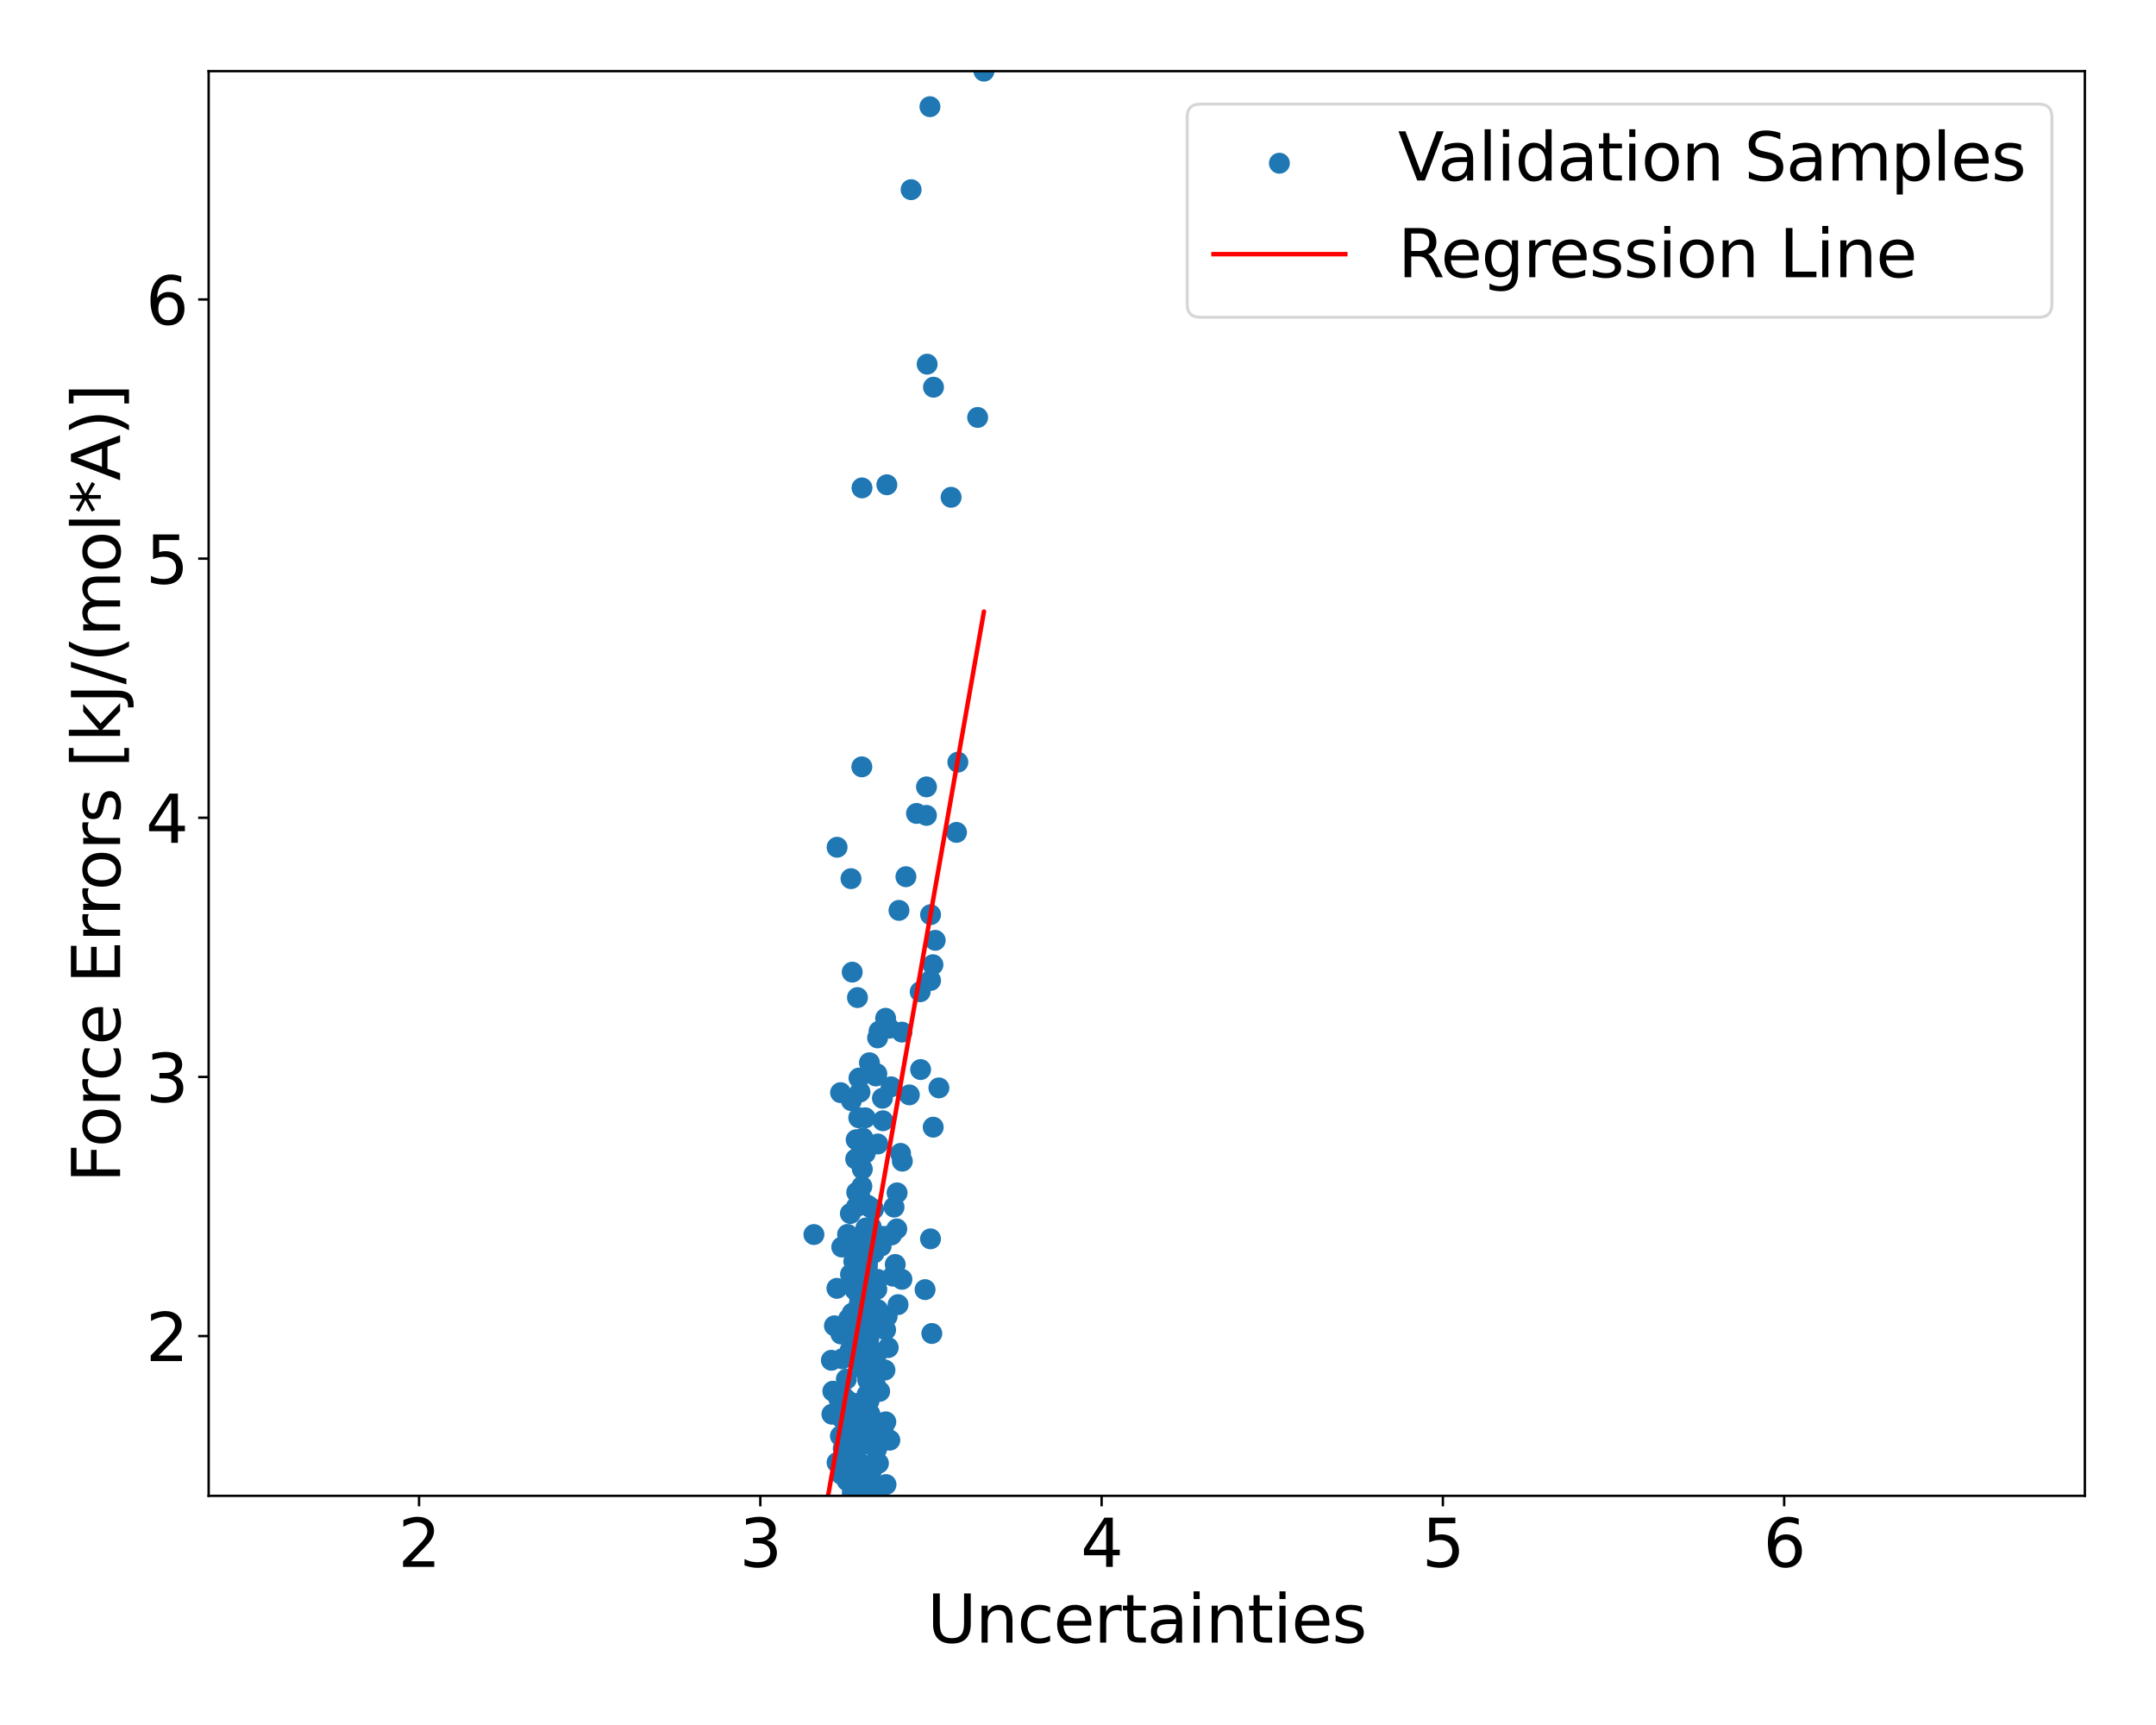 <?xml version="1.0" encoding="utf-8" standalone="no"?>
<!DOCTYPE svg PUBLIC "-//W3C//DTD SVG 1.1//EN"
  "http://www.w3.org/Graphics/SVG/1.1/DTD/svg11.dtd">
<svg xmlns:xlink="http://www.w3.org/1999/xlink" width="720pt" height="576pt" viewBox="0 0 720 576" xmlns="http://www.w3.org/2000/svg" version="1.1">
 <defs>
  <style type="text/css">*{stroke-linejoin: round; stroke-linecap: butt}</style>
 </defs>
 <g id="figure_1">
  <g id="patch_1">
   <path d="M 0 576 
L 720 576 
L 720 0 
L 0 0 
z
" style="fill: #ffffff"/>
  </g>
  <g id="axes_1">
   <g id="patch_2">
    <path d="M 69.68 499.48 
L 696.24 499.48 
L 696.24 23.76 
L 69.68 23.76 
z
" style="fill: #ffffff"/>
   </g>
   <g id="PathCollection_1">
    <defs>
     <path id="m3a6317e5f4" d="M 0 3 
C 0.796 3 1.559 2.684 2.121 2.121 
C 2.684 1.559 3 0.796 3 0 
C 3 -0.796 2.684 -1.559 2.121 -2.121 
C 1.559 -2.684 0.796 -3 0 -3 
C -0.796 -3 -1.559 -2.684 -2.121 -2.121 
C -2.684 -1.559 -3 -0.796 -3 0 
C -3 0.796 -2.684 1.559 -2.121 2.121 
C -1.559 2.684 -0.796 3 0 3 
z
" style="stroke: #1f77b4"/>
    </defs>
    <g clip-path="url(#pec20c9c44f)">
     <use xlink:href="#m3a6317e5f4" x="291.029" y="456.676" style="fill: #1f77b4; stroke: #1f77b4"/>
     <use xlink:href="#m3a6317e5f4" x="285.758" y="387.007" style="fill: #1f77b4; stroke: #1f77b4"/>
     <use xlink:href="#m3a6317e5f4" x="292.356" y="462.517" style="fill: #1f77b4; stroke: #1f77b4"/>
     <use xlink:href="#m3a6317e5f4" x="287.828" y="396.143" style="fill: #1f77b4; stroke: #1f77b4"/>
     <use xlink:href="#m3a6317e5f4" x="285.353" y="446.291" style="fill: #1f77b4; stroke: #1f77b4"/>
     <use xlink:href="#m3a6317e5f4" x="281.142" y="473.561" style="fill: #1f77b4; stroke: #1f77b4"/>
     <use xlink:href="#m3a6317e5f4" x="285.505" y="430.677" style="fill: #1f77b4; stroke: #1f77b4"/>
     <use xlink:href="#m3a6317e5f4" x="286.853" y="359.978" style="fill: #1f77b4; stroke: #1f77b4"/>
     <use xlink:href="#m3a6317e5f4" x="289.181" y="410.029" style="fill: #1f77b4; stroke: #1f77b4"/>
     <use xlink:href="#m3a6317e5f4" x="279.488" y="430.193" style="fill: #1f77b4; stroke: #1f77b4"/>
     <use xlink:href="#m3a6317e5f4" x="271.808" y="412.228" style="fill: #1f77b4; stroke: #1f77b4"/>
     <use xlink:href="#m3a6317e5f4" x="297.162" y="480.894" style="fill: #1f77b4; stroke: #1f77b4"/>
     <use xlink:href="#m3a6317e5f4" x="284.189" y="293.394" style="fill: #1f77b4; stroke: #1f77b4"/>
     <use xlink:href="#m3a6317e5f4" x="286.097" y="474.94" style="fill: #1f77b4; stroke: #1f77b4"/>
     <use xlink:href="#m3a6317e5f4" x="287.959" y="428.149" style="fill: #1f77b4; stroke: #1f77b4"/>
     <use xlink:href="#m3a6317e5f4" x="293.119" y="427.206" style="fill: #1f77b4; stroke: #1f77b4"/>
     <use xlink:href="#m3a6317e5f4" x="283.341" y="478.816" style="fill: #1f77b4; stroke: #1f77b4"/>
     <use xlink:href="#m3a6317e5f4" x="295.892" y="495.707" style="fill: #1f77b4; stroke: #1f77b4"/>
     <use xlink:href="#m3a6317e5f4" x="286.354" y="333.104" style="fill: #1f77b4; stroke: #1f77b4"/>
     <use xlink:href="#m3a6317e5f4" x="289.661" y="422.802" style="fill: #1f77b4; stroke: #1f77b4"/>
     <use xlink:href="#m3a6317e5f4" x="319.881" y="254.499" style="fill: #1f77b4; stroke: #1f77b4"/>
     <use xlink:href="#m3a6317e5f4" x="287.194" y="364.652" style="fill: #1f77b4; stroke: #1f77b4"/>
     <use xlink:href="#m3a6317e5f4" x="297.584" y="362.906" style="fill: #1f77b4; stroke: #1f77b4"/>
     <use xlink:href="#m3a6317e5f4" x="284.592" y="438.493" style="fill: #1f77b4; stroke: #1f77b4"/>
     <use xlink:href="#m3a6317e5f4" x="287.396" y="400.27" style="fill: #1f77b4; stroke: #1f77b4"/>
     <use xlink:href="#m3a6317e5f4" x="283.979" y="405.213" style="fill: #1f77b4; stroke: #1f77b4"/>
     <use xlink:href="#m3a6317e5f4" x="309.402" y="262.752" style="fill: #1f77b4; stroke: #1f77b4"/>
     <use xlink:href="#m3a6317e5f4" x="282.434" y="486.53" style="fill: #1f77b4; stroke: #1f77b4"/>
     <use xlink:href="#m3a6317e5f4" x="296.168" y="161.867" style="fill: #1f77b4; stroke: #1f77b4"/>
     <use xlink:href="#m3a6317e5f4" x="326.489" y="139.39" style="fill: #1f77b4; stroke: #1f77b4"/>
     <use xlink:href="#m3a6317e5f4" x="286.981" y="435.238" style="fill: #1f77b4; stroke: #1f77b4"/>
     <use xlink:href="#m3a6317e5f4" x="290.804" y="480.455" style="fill: #1f77b4; stroke: #1f77b4"/>
     <use xlink:href="#m3a6317e5f4" x="292.712" y="452.177" style="fill: #1f77b4; stroke: #1f77b4"/>
     <use xlink:href="#m3a6317e5f4" x="289.638" y="491.2" style="fill: #1f77b4; stroke: #1f77b4"/>
     <use xlink:href="#m3a6317e5f4" x="292.384" y="438.885" style="fill: #1f77b4; stroke: #1f77b4"/>
     <use xlink:href="#m3a6317e5f4" x="288.219" y="457.104" style="fill: #1f77b4; stroke: #1f77b4"/>
     <use xlink:href="#m3a6317e5f4" x="289.632" y="458.9" style="fill: #1f77b4; stroke: #1f77b4"/>
     <use xlink:href="#m3a6317e5f4" x="285.36" y="484.317" style="fill: #1f77b4; stroke: #1f77b4"/>
     <use xlink:href="#m3a6317e5f4" x="290.94" y="499.48" style="fill: #1f77b4; stroke: #1f77b4"/>
     <use xlink:href="#m3a6317e5f4" x="288.515" y="489.686" style="fill: #1f77b4; stroke: #1f77b4"/>
     <use xlink:href="#m3a6317e5f4" x="287.865" y="162.917" style="fill: #1f77b4; stroke: #1f77b4"/>
     <use xlink:href="#m3a6317e5f4" x="283.052" y="412.18" style="fill: #1f77b4; stroke: #1f77b4"/>
     <use xlink:href="#m3a6317e5f4" x="286.112" y="398.131" style="fill: #1f77b4; stroke: #1f77b4"/>
     <use xlink:href="#m3a6317e5f4" x="290.574" y="403.16" style="fill: #1f77b4; stroke: #1f77b4"/>
     <use xlink:href="#m3a6317e5f4" x="292.473" y="359.283" style="fill: #1f77b4; stroke: #1f77b4"/>
     <use xlink:href="#m3a6317e5f4" x="295.753" y="340.021" style="fill: #1f77b4; stroke: #1f77b4"/>
     <use xlink:href="#m3a6317e5f4" x="290.586" y="472.56" style="fill: #1f77b4; stroke: #1f77b4"/>
     <use xlink:href="#m3a6317e5f4" x="287.747" y="383.73" style="fill: #1f77b4; stroke: #1f77b4"/>
     <use xlink:href="#m3a6317e5f4" x="296.625" y="449.975" style="fill: #1f77b4; stroke: #1f77b4"/>
     <use xlink:href="#m3a6317e5f4" x="289.848" y="402.495" style="fill: #1f77b4; stroke: #1f77b4"/>
     <use xlink:href="#m3a6317e5f4" x="286.506" y="488.748" style="fill: #1f77b4; stroke: #1f77b4"/>
     <use xlink:href="#m3a6317e5f4" x="282.564" y="488.047" style="fill: #1f77b4; stroke: #1f77b4"/>
     <use xlink:href="#m3a6317e5f4" x="288.652" y="433.623" style="fill: #1f77b4; stroke: #1f77b4"/>
     <use xlink:href="#m3a6317e5f4" x="301.211" y="344.638" style="fill: #1f77b4; stroke: #1f77b4"/>
     <use xlink:href="#m3a6317e5f4" x="310.743" y="413.665" style="fill: #1f77b4; stroke: #1f77b4"/>
     <use xlink:href="#m3a6317e5f4" x="289.327" y="497.86" style="fill: #1f77b4; stroke: #1f77b4"/>
     <use xlink:href="#m3a6317e5f4" x="280.808" y="445.431" style="fill: #1f77b4; stroke: #1f77b4"/>
     <use xlink:href="#m3a6317e5f4" x="283.89" y="450.909" style="fill: #1f77b4; stroke: #1f77b4"/>
     <use xlink:href="#m3a6317e5f4" x="289.779" y="460.82" style="fill: #1f77b4; stroke: #1f77b4"/>
     <use xlink:href="#m3a6317e5f4" x="303.675" y="365.595" style="fill: #1f77b4; stroke: #1f77b4"/>
     <use xlink:href="#m3a6317e5f4" x="291.725" y="403.779" style="fill: #1f77b4; stroke: #1f77b4"/>
     <use xlink:href="#m3a6317e5f4" x="292.82" y="358.53" style="fill: #1f77b4; stroke: #1f77b4"/>
     <use xlink:href="#m3a6317e5f4" x="291.052" y="491.06" style="fill: #1f77b4; stroke: #1f77b4"/>
     <use xlink:href="#m3a6317e5f4" x="292.819" y="430.531" style="fill: #1f77b4; stroke: #1f77b4"/>
     <use xlink:href="#m3a6317e5f4" x="311.741" y="129.291" style="fill: #1f77b4; stroke: #1f77b4"/>
     <use xlink:href="#m3a6317e5f4" x="288.379" y="423.499" style="fill: #1f77b4; stroke: #1f77b4"/>
     <use xlink:href="#m3a6317e5f4" x="288.058" y="427.166" style="fill: #1f77b4; stroke: #1f77b4"/>
     <use xlink:href="#m3a6317e5f4" x="278.128" y="464.54" style="fill: #1f77b4; stroke: #1f77b4"/>
     <use xlink:href="#m3a6317e5f4" x="300.217" y="303.988" style="fill: #1f77b4; stroke: #1f77b4"/>
     <use xlink:href="#m3a6317e5f4" x="284.46" y="442.942" style="fill: #1f77b4; stroke: #1f77b4"/>
     <use xlink:href="#m3a6317e5f4" x="284.638" y="481.03" style="fill: #1f77b4; stroke: #1f77b4"/>
     <use xlink:href="#m3a6317e5f4" x="282.895" y="467.534" style="fill: #1f77b4; stroke: #1f77b4"/>
     <use xlink:href="#m3a6317e5f4" x="287.932" y="494.109" style="fill: #1f77b4; stroke: #1f77b4"/>
     <use xlink:href="#m3a6317e5f4" x="310.764" y="305.425" style="fill: #1f77b4; stroke: #1f77b4"/>
     <use xlink:href="#m3a6317e5f4" x="289.452" y="473.236" style="fill: #1f77b4; stroke: #1f77b4"/>
     <use xlink:href="#m3a6317e5f4" x="290.092" y="456.852" style="fill: #1f77b4; stroke: #1f77b4"/>
     <use xlink:href="#m3a6317e5f4" x="286.215" y="454.421" style="fill: #1f77b4; stroke: #1f77b4"/>
     <use xlink:href="#m3a6317e5f4" x="288.862" y="451.079" style="fill: #1f77b4; stroke: #1f77b4"/>
     <use xlink:href="#m3a6317e5f4" x="319.43" y="277.947" style="fill: #1f77b4; stroke: #1f77b4"/>
     <use xlink:href="#m3a6317e5f4" x="311.182" y="445.266" style="fill: #1f77b4; stroke: #1f77b4"/>
     <use xlink:href="#m3a6317e5f4" x="281.69" y="466.362" style="fill: #1f77b4; stroke: #1f77b4"/>
     <use xlink:href="#m3a6317e5f4" x="281.272" y="453.708" style="fill: #1f77b4; stroke: #1f77b4"/>
     <use xlink:href="#m3a6317e5f4" x="290.223" y="467.764" style="fill: #1f77b4; stroke: #1f77b4"/>
     <use xlink:href="#m3a6317e5f4" x="286.428" y="472.43" style="fill: #1f77b4; stroke: #1f77b4"/>
     <use xlink:href="#m3a6317e5f4" x="289.688" y="421.44" style="fill: #1f77b4; stroke: #1f77b4"/>
     <use xlink:href="#m3a6317e5f4" x="312.314" y="313.988" style="fill: #1f77b4; stroke: #1f77b4"/>
     <use xlink:href="#m3a6317e5f4" x="307.3" y="331.16" style="fill: #1f77b4; stroke: #1f77b4"/>
     <use xlink:href="#m3a6317e5f4" x="287.808" y="256.057" style="fill: #1f77b4; stroke: #1f77b4"/>
     <use xlink:href="#m3a6317e5f4" x="288.345" y="475.371" style="fill: #1f77b4; stroke: #1f77b4"/>
     <use xlink:href="#m3a6317e5f4" x="290.707" y="431.256" style="fill: #1f77b4; stroke: #1f77b4"/>
     <use xlink:href="#m3a6317e5f4" x="295.82" y="474.78" style="fill: #1f77b4; stroke: #1f77b4"/>
     <use xlink:href="#m3a6317e5f4" x="279.549" y="282.912" style="fill: #1f77b4; stroke: #1f77b4"/>
     <use xlink:href="#m3a6317e5f4" x="299.488" y="410.347" style="fill: #1f77b4; stroke: #1f77b4"/>
     <use xlink:href="#m3a6317e5f4" x="294.855" y="374.23" style="fill: #1f77b4; stroke: #1f77b4"/>
     <use xlink:href="#m3a6317e5f4" x="291.741" y="413.37" style="fill: #1f77b4; stroke: #1f77b4"/>
     <use xlink:href="#m3a6317e5f4" x="287.974" y="390.385" style="fill: #1f77b4; stroke: #1f77b4"/>
     <use xlink:href="#m3a6317e5f4" x="288.739" y="428.526" style="fill: #1f77b4; stroke: #1f77b4"/>
     <use xlink:href="#m3a6317e5f4" x="293.359" y="488.623" style="fill: #1f77b4; stroke: #1f77b4"/>
     <use xlink:href="#m3a6317e5f4" x="289.09" y="422.713" style="fill: #1f77b4; stroke: #1f77b4"/>
     <use xlink:href="#m3a6317e5f4" x="289.96" y="474.396" style="fill: #1f77b4; stroke: #1f77b4"/>
     <use xlink:href="#m3a6317e5f4" x="293.117" y="496.558" style="fill: #1f77b4; stroke: #1f77b4"/>
     <use xlink:href="#m3a6317e5f4" x="306.071" y="271.615" style="fill: #1f77b4; stroke: #1f77b4"/>
     <use xlink:href="#m3a6317e5f4" x="304.26" y="63.335" style="fill: #1f77b4; stroke: #1f77b4"/>
     <use xlink:href="#m3a6317e5f4" x="287.812" y="455.013" style="fill: #1f77b4; stroke: #1f77b4"/>
     <use xlink:href="#m3a6317e5f4" x="285.918" y="380.572" style="fill: #1f77b4; stroke: #1f77b4"/>
     <use xlink:href="#m3a6317e5f4" x="288.09" y="438.031" style="fill: #1f77b4; stroke: #1f77b4"/>
     <use xlink:href="#m3a6317e5f4" x="286.35" y="496.653" style="fill: #1f77b4; stroke: #1f77b4"/>
     <use xlink:href="#m3a6317e5f4" x="279.539" y="488.361" style="fill: #1f77b4; stroke: #1f77b4"/>
     <use xlink:href="#m3a6317e5f4" x="302.53" y="292.745" style="fill: #1f77b4; stroke: #1f77b4"/>
     <use xlink:href="#m3a6317e5f4" x="293.143" y="381.988" style="fill: #1f77b4; stroke: #1f77b4"/>
     <use xlink:href="#m3a6317e5f4" x="285.525" y="484.884" style="fill: #1f77b4; stroke: #1f77b4"/>
     <use xlink:href="#m3a6317e5f4" x="298.172" y="426.124" style="fill: #1f77b4; stroke: #1f77b4"/>
     <use xlink:href="#m3a6317e5f4" x="284.921" y="440.64" style="fill: #1f77b4; stroke: #1f77b4"/>
     <use xlink:href="#m3a6317e5f4" x="293.768" y="464.586" style="fill: #1f77b4; stroke: #1f77b4"/>
     <use xlink:href="#m3a6317e5f4" x="290.436" y="472.025" style="fill: #1f77b4; stroke: #1f77b4"/>
     <use xlink:href="#m3a6317e5f4" x="290.034" y="416.394" style="fill: #1f77b4; stroke: #1f77b4"/>
     <use xlink:href="#m3a6317e5f4" x="288.188" y="380.03" style="fill: #1f77b4; stroke: #1f77b4"/>
     <use xlink:href="#m3a6317e5f4" x="307.44" y="357.141" style="fill: #1f77b4; stroke: #1f77b4"/>
     <use xlink:href="#m3a6317e5f4" x="292.667" y="484.052" style="fill: #1f77b4; stroke: #1f77b4"/>
     <use xlink:href="#m3a6317e5f4" x="287.808" y="446.481" style="fill: #1f77b4; stroke: #1f77b4"/>
     <use xlink:href="#m3a6317e5f4" x="290.756" y="479.068" style="fill: #1f77b4; stroke: #1f77b4"/>
     <use xlink:href="#m3a6317e5f4" x="282.842" y="481.436" style="fill: #1f77b4; stroke: #1f77b4"/>
     <use xlink:href="#m3a6317e5f4" x="285.711" y="440.781" style="fill: #1f77b4; stroke: #1f77b4"/>
     <use xlink:href="#m3a6317e5f4" x="286.022" y="402.963" style="fill: #1f77b4; stroke: #1f77b4"/>
     <use xlink:href="#m3a6317e5f4" x="293.558" y="344.344" style="fill: #1f77b4; stroke: #1f77b4"/>
     <use xlink:href="#m3a6317e5f4" x="286.556" y="471.508" style="fill: #1f77b4; stroke: #1f77b4"/>
     <use xlink:href="#m3a6317e5f4" x="290.94" y="409.668" style="fill: #1f77b4; stroke: #1f77b4"/>
     <use xlink:href="#m3a6317e5f4" x="289.554" y="465.7" style="fill: #1f77b4; stroke: #1f77b4"/>
     <use xlink:href="#m3a6317e5f4" x="287.309" y="490.083" style="fill: #1f77b4; stroke: #1f77b4"/>
     <use xlink:href="#m3a6317e5f4" x="277.637" y="454.215" style="fill: #1f77b4; stroke: #1f77b4"/>
     <use xlink:href="#m3a6317e5f4" x="280.658" y="479.489" style="fill: #1f77b4; stroke: #1f77b4"/>
     <use xlink:href="#m3a6317e5f4" x="290.094" y="454.483" style="fill: #1f77b4; stroke: #1f77b4"/>
     <use xlink:href="#m3a6317e5f4" x="286.181" y="483.74" style="fill: #1f77b4; stroke: #1f77b4"/>
     <use xlink:href="#m3a6317e5f4" x="313.55" y="363.263" style="fill: #1f77b4; stroke: #1f77b4"/>
     <use xlink:href="#m3a6317e5f4" x="292.167" y="442.413" style="fill: #1f77b4; stroke: #1f77b4"/>
     <use xlink:href="#m3a6317e5f4" x="294.684" y="366.718" style="fill: #1f77b4; stroke: #1f77b4"/>
     <use xlink:href="#m3a6317e5f4" x="284.601" y="324.609" style="fill: #1f77b4; stroke: #1f77b4"/>
     <use xlink:href="#m3a6317e5f4" x="301.204" y="427.185" style="fill: #1f77b4; stroke: #1f77b4"/>
     <use xlink:href="#m3a6317e5f4" x="282.868" y="494.432" style="fill: #1f77b4; stroke: #1f77b4"/>
     <use xlink:href="#m3a6317e5f4" x="289.083" y="441.104" style="fill: #1f77b4; stroke: #1f77b4"/>
     <use xlink:href="#m3a6317e5f4" x="277.816" y="472.219" style="fill: #1f77b4; stroke: #1f77b4"/>
     <use xlink:href="#m3a6317e5f4" x="288.221" y="475.884" style="fill: #1f77b4; stroke: #1f77b4"/>
     <use xlink:href="#m3a6317e5f4" x="287.097" y="448.171" style="fill: #1f77b4; stroke: #1f77b4"/>
     <use xlink:href="#m3a6317e5f4" x="298.567" y="403.071" style="fill: #1f77b4; stroke: #1f77b4"/>
     <use xlink:href="#m3a6317e5f4" x="283.569" y="474.126" style="fill: #1f77b4; stroke: #1f77b4"/>
     <use xlink:href="#m3a6317e5f4" x="285.127" y="421.206" style="fill: #1f77b4; stroke: #1f77b4"/>
     <use xlink:href="#m3a6317e5f4" x="288.959" y="373.249" style="fill: #1f77b4; stroke: #1f77b4"/>
     <use xlink:href="#m3a6317e5f4" x="287.631" y="474.493" style="fill: #1f77b4; stroke: #1f77b4"/>
     <use xlink:href="#m3a6317e5f4" x="286.93" y="444.275" style="fill: #1f77b4; stroke: #1f77b4"/>
     <use xlink:href="#m3a6317e5f4" x="289.802" y="440.662" style="fill: #1f77b4; stroke: #1f77b4"/>
     <use xlink:href="#m3a6317e5f4" x="284.624" y="498.412" style="fill: #1f77b4; stroke: #1f77b4"/>
     <use xlink:href="#m3a6317e5f4" x="281.108" y="416.401" style="fill: #1f77b4; stroke: #1f77b4"/>
     <use xlink:href="#m3a6317e5f4" x="317.62" y="166.052" style="fill: #1f77b4; stroke: #1f77b4"/>
     <use xlink:href="#m3a6317e5f4" x="283.558" y="440.859" style="fill: #1f77b4; stroke: #1f77b4"/>
     <use xlink:href="#m3a6317e5f4" x="286.416" y="476.584" style="fill: #1f77b4; stroke: #1f77b4"/>
     <use xlink:href="#m3a6317e5f4" x="280.133" y="467.085" style="fill: #1f77b4; stroke: #1f77b4"/>
     <use xlink:href="#m3a6317e5f4" x="284.311" y="367.53" style="fill: #1f77b4; stroke: #1f77b4"/>
     <use xlink:href="#m3a6317e5f4" x="290.866" y="427.491" style="fill: #1f77b4; stroke: #1f77b4"/>
     <use xlink:href="#m3a6317e5f4" x="283.386" y="440.381" style="fill: #1f77b4; stroke: #1f77b4"/>
     <use xlink:href="#m3a6317e5f4" x="291.486" y="459.733" style="fill: #1f77b4; stroke: #1f77b4"/>
     <use xlink:href="#m3a6317e5f4" x="286.784" y="373.228" style="fill: #1f77b4; stroke: #1f77b4"/>
     <use xlink:href="#m3a6317e5f4" x="293.112" y="482.769" style="fill: #1f77b4; stroke: #1f77b4"/>
     <use xlink:href="#m3a6317e5f4" x="287.577" y="418.365" style="fill: #1f77b4; stroke: #1f77b4"/>
     <use xlink:href="#m3a6317e5f4" x="284.024" y="425.516" style="fill: #1f77b4; stroke: #1f77b4"/>
     <use xlink:href="#m3a6317e5f4" x="292.504" y="481.112" style="fill: #1f77b4; stroke: #1f77b4"/>
     <use xlink:href="#m3a6317e5f4" x="295.023" y="412.848" style="fill: #1f77b4; stroke: #1f77b4"/>
     <use xlink:href="#m3a6317e5f4" x="282.642" y="460.53" style="fill: #1f77b4; stroke: #1f77b4"/>
     <use xlink:href="#m3a6317e5f4" x="310.557" y="35.625" style="fill: #1f77b4; stroke: #1f77b4"/>
     <use xlink:href="#m3a6317e5f4" x="288.927" y="449.873" style="fill: #1f77b4; stroke: #1f77b4"/>
     <use xlink:href="#m3a6317e5f4" x="290.087" y="475.856" style="fill: #1f77b4; stroke: #1f77b4"/>
     <use xlink:href="#m3a6317e5f4" x="280.714" y="364.849" style="fill: #1f77b4; stroke: #1f77b4"/>
     <use xlink:href="#m3a6317e5f4" x="296.27" y="439.575" style="fill: #1f77b4; stroke: #1f77b4"/>
     <use xlink:href="#m3a6317e5f4" x="297.729" y="412.364" style="fill: #1f77b4; stroke: #1f77b4"/>
     <use xlink:href="#m3a6317e5f4" x="290.353" y="354.858" style="fill: #1f77b4; stroke: #1f77b4"/>
     <use xlink:href="#m3a6317e5f4" x="295.535" y="457.479" style="fill: #1f77b4; stroke: #1f77b4"/>
     <use xlink:href="#m3a6317e5f4" x="288.947" y="385.076" style="fill: #1f77b4; stroke: #1f77b4"/>
     <use xlink:href="#m3a6317e5f4" x="296.975" y="343.331" style="fill: #1f77b4; stroke: #1f77b4"/>
     <use xlink:href="#m3a6317e5f4" x="289.437" y="450.552" style="fill: #1f77b4; stroke: #1f77b4"/>
     <use xlink:href="#m3a6317e5f4" x="285.586" y="414.786" style="fill: #1f77b4; stroke: #1f77b4"/>
     <use xlink:href="#m3a6317e5f4" x="299.907" y="435.629" style="fill: #1f77b4; stroke: #1f77b4"/>
     <use xlink:href="#m3a6317e5f4" x="311.562" y="322.133" style="fill: #1f77b4; stroke: #1f77b4"/>
     <use xlink:href="#m3a6317e5f4" x="287.896" y="482.238" style="fill: #1f77b4; stroke: #1f77b4"/>
     <use xlink:href="#m3a6317e5f4" x="289.861" y="492.522" style="fill: #1f77b4; stroke: #1f77b4"/>
     <use xlink:href="#m3a6317e5f4" x="286.726" y="432.276" style="fill: #1f77b4; stroke: #1f77b4"/>
     <use xlink:href="#m3a6317e5f4" x="291.895" y="418.381" style="fill: #1f77b4; stroke: #1f77b4"/>
     <use xlink:href="#m3a6317e5f4" x="294.661" y="440.85" style="fill: #1f77b4; stroke: #1f77b4"/>
     <use xlink:href="#m3a6317e5f4" x="289.165" y="498.278" style="fill: #1f77b4; stroke: #1f77b4"/>
     <use xlink:href="#m3a6317e5f4" x="308.929" y="430.619" style="fill: #1f77b4; stroke: #1f77b4"/>
     <use xlink:href="#m3a6317e5f4" x="286.595" y="423.78" style="fill: #1f77b4; stroke: #1f77b4"/>
     <use xlink:href="#m3a6317e5f4" x="290.129" y="447.044" style="fill: #1f77b4; stroke: #1f77b4"/>
     <use xlink:href="#m3a6317e5f4" x="310.768" y="327.386" style="fill: #1f77b4; stroke: #1f77b4"/>
     <use xlink:href="#m3a6317e5f4" x="309.386" y="272.269" style="fill: #1f77b4; stroke: #1f77b4"/>
     <use xlink:href="#m3a6317e5f4" x="285.832" y="468.675" style="fill: #1f77b4; stroke: #1f77b4"/>
     <use xlink:href="#m3a6317e5f4" x="309.62" y="121.606" style="fill: #1f77b4; stroke: #1f77b4"/>
     <use xlink:href="#m3a6317e5f4" x="293.08" y="346.56" style="fill: #1f77b4; stroke: #1f77b4"/>
     <use xlink:href="#m3a6317e5f4" x="282.101" y="442.851" style="fill: #1f77b4; stroke: #1f77b4"/>
     <use xlink:href="#m3a6317e5f4" x="298.965" y="422.226" style="fill: #1f77b4; stroke: #1f77b4"/>
     <use xlink:href="#m3a6317e5f4" x="289.05" y="449.704" style="fill: #1f77b4; stroke: #1f77b4"/>
     <use xlink:href="#m3a6317e5f4" x="290.233" y="449.652" style="fill: #1f77b4; stroke: #1f77b4"/>
     <use xlink:href="#m3a6317e5f4" x="278.659" y="442.699" style="fill: #1f77b4; stroke: #1f77b4"/>
     <use xlink:href="#m3a6317e5f4" x="286.613" y="440.617" style="fill: #1f77b4; stroke: #1f77b4"/>
     <use xlink:href="#m3a6317e5f4" x="300.745" y="385.123" style="fill: #1f77b4; stroke: #1f77b4"/>
     <use xlink:href="#m3a6317e5f4" x="287.867" y="488.861" style="fill: #1f77b4; stroke: #1f77b4"/>
     <use xlink:href="#m3a6317e5f4" x="299.585" y="398.309" style="fill: #1f77b4; stroke: #1f77b4"/>
     <use xlink:href="#m3a6317e5f4" x="328.586" y="23.76" style="fill: #1f77b4; stroke: #1f77b4"/>
     <use xlink:href="#m3a6317e5f4" x="280.916" y="492.265" style="fill: #1f77b4; stroke: #1f77b4"/>
     <use xlink:href="#m3a6317e5f4" x="289.923" y="415.16" style="fill: #1f77b4; stroke: #1f77b4"/>
     <use xlink:href="#m3a6317e5f4" x="294.269" y="416.06" style="fill: #1f77b4; stroke: #1f77b4"/>
     <use xlink:href="#m3a6317e5f4" x="301.332" y="387.721" style="fill: #1f77b4; stroke: #1f77b4"/>
     <use xlink:href="#m3a6317e5f4" x="288.193" y="475.438" style="fill: #1f77b4; stroke: #1f77b4"/>
     <use xlink:href="#m3a6317e5f4" x="294.826" y="457.332" style="fill: #1f77b4; stroke: #1f77b4"/>
     <use xlink:href="#m3a6317e5f4" x="295.755" y="444.06" style="fill: #1f77b4; stroke: #1f77b4"/>
     <use xlink:href="#m3a6317e5f4" x="293.126" y="437.319" style="fill: #1f77b4; stroke: #1f77b4"/>
     <use xlink:href="#m3a6317e5f4" x="291.116" y="436.324" style="fill: #1f77b4; stroke: #1f77b4"/>
     <use xlink:href="#m3a6317e5f4" x="281.596" y="483.701" style="fill: #1f77b4; stroke: #1f77b4"/>
     <use xlink:href="#m3a6317e5f4" x="289.566" y="430.958" style="fill: #1f77b4; stroke: #1f77b4"/>
     <use xlink:href="#m3a6317e5f4" x="311.642" y="376.379" style="fill: #1f77b4; stroke: #1f77b4"/>
     <use xlink:href="#m3a6317e5f4" x="295.004" y="476.656" style="fill: #1f77b4; stroke: #1f77b4"/>
     <use xlink:href="#m3a6317e5f4" x="294.489" y="475.19" style="fill: #1f77b4; stroke: #1f77b4"/>
     <use xlink:href="#m3a6317e5f4" x="288.832" y="490.254" style="fill: #1f77b4; stroke: #1f77b4"/>
     <use xlink:href="#m3a6317e5f4" x="290.915" y="482.326" style="fill: #1f77b4; stroke: #1f77b4"/>
     <use xlink:href="#m3a6317e5f4" x="286.246" y="445.214" style="fill: #1f77b4; stroke: #1f77b4"/>
     <use xlink:href="#m3a6317e5f4" x="291.496" y="436.414" style="fill: #1f77b4; stroke: #1f77b4"/>
    </g>
   </g>
   <g id="matplotlib.axis_1">
    <g id="xtick_1">
     <g id="line2d_1">
      <defs>
       <path id="m894a7b6fee" d="M 0 0 
L 0 3.5 
" style="stroke: #000000; stroke-width: 0.8"/>
      </defs>
      <g>
       <use xlink:href="#m894a7b6fee" x="139.944" y="499.48" style="stroke: #000000; stroke-width: 0.8"/>
      </g>
     </g>
     <g id="text_1">
      <!-- 2 -->
      <g transform="translate(132.945 523.197) scale(0.22 -0.22)">
       <defs>
        <path id="DejaVuSans-32" d="M 1228 531 
L 3431 531 
L 3431 0 
L 469 0 
L 469 531 
Q 828 903 1448 1529 
Q 2069 2156 2228 2338 
Q 2531 2678 2651 2914 
Q 2772 3150 2772 3378 
Q 2772 3750 2511 3984 
Q 2250 4219 1831 4219 
Q 1534 4219 1204 4116 
Q 875 4013 500 3803 
L 500 4441 
Q 881 4594 1212 4672 
Q 1544 4750 1819 4750 
Q 2544 4750 2975 4387 
Q 3406 4025 3406 3419 
Q 3406 3131 3298 2873 
Q 3191 2616 2906 2266 
Q 2828 2175 2409 1742 
Q 1991 1309 1228 531 
z
" transform="scale(0.016)"/>
       </defs>
       <use xlink:href="#DejaVuSans-32"/>
      </g>
     </g>
    </g>
    <g id="xtick_2">
     <g id="line2d_2">
      <g>
       <use xlink:href="#m894a7b6fee" x="253.914" y="499.48" style="stroke: #000000; stroke-width: 0.8"/>
      </g>
     </g>
     <g id="text_2">
      <!-- 3 -->
      <g transform="translate(246.916 523.197) scale(0.22 -0.22)">
       <defs>
        <path id="DejaVuSans-33" d="M 2597 2516 
Q 3050 2419 3304 2112 
Q 3559 1806 3559 1356 
Q 3559 666 3084 287 
Q 2609 -91 1734 -91 
Q 1441 -91 1130 -33 
Q 819 25 488 141 
L 488 750 
Q 750 597 1062 519 
Q 1375 441 1716 441 
Q 2309 441 2620 675 
Q 2931 909 2931 1356 
Q 2931 1769 2642 2001 
Q 2353 2234 1838 2234 
L 1294 2234 
L 1294 2753 
L 1863 2753 
Q 2328 2753 2575 2939 
Q 2822 3125 2822 3475 
Q 2822 3834 2567 4026 
Q 2313 4219 1838 4219 
Q 1578 4219 1281 4162 
Q 984 4106 628 3988 
L 628 4550 
Q 988 4650 1302 4700 
Q 1616 4750 1894 4750 
Q 2613 4750 3031 4423 
Q 3450 4097 3450 3541 
Q 3450 3153 3228 2886 
Q 3006 2619 2597 2516 
z
" transform="scale(0.016)"/>
       </defs>
       <use xlink:href="#DejaVuSans-33"/>
      </g>
     </g>
    </g>
    <g id="xtick_3">
     <g id="line2d_3">
      <g>
       <use xlink:href="#m894a7b6fee" x="367.885" y="499.48" style="stroke: #000000; stroke-width: 0.8"/>
      </g>
     </g>
     <g id="text_3">
      <!-- 4 -->
      <g transform="translate(360.886 523.197) scale(0.22 -0.22)">
       <defs>
        <path id="DejaVuSans-34" d="M 2419 4116 
L 825 1625 
L 2419 1625 
L 2419 4116 
z
M 2253 4666 
L 3047 4666 
L 3047 1625 
L 3713 1625 
L 3713 1100 
L 3047 1100 
L 3047 0 
L 2419 0 
L 2419 1100 
L 313 1100 
L 313 1709 
L 2253 4666 
z
" transform="scale(0.016)"/>
       </defs>
       <use xlink:href="#DejaVuSans-34"/>
      </g>
     </g>
    </g>
    <g id="xtick_4">
     <g id="line2d_4">
      <g>
       <use xlink:href="#m894a7b6fee" x="481.855" y="499.48" style="stroke: #000000; stroke-width: 0.8"/>
      </g>
     </g>
     <g id="text_4">
      <!-- 5 -->
      <g transform="translate(474.856 523.197) scale(0.22 -0.22)">
       <defs>
        <path id="DejaVuSans-35" d="M 691 4666 
L 3169 4666 
L 3169 4134 
L 1269 4134 
L 1269 2991 
Q 1406 3038 1543 3061 
Q 1681 3084 1819 3084 
Q 2600 3084 3056 2656 
Q 3513 2228 3513 1497 
Q 3513 744 3044 326 
Q 2575 -91 1722 -91 
Q 1428 -91 1123 -41 
Q 819 9 494 109 
L 494 744 
Q 775 591 1075 516 
Q 1375 441 1709 441 
Q 2250 441 2565 725 
Q 2881 1009 2881 1497 
Q 2881 1984 2565 2268 
Q 2250 2553 1709 2553 
Q 1456 2553 1204 2497 
Q 953 2441 691 2322 
L 691 4666 
z
" transform="scale(0.016)"/>
       </defs>
       <use xlink:href="#DejaVuSans-35"/>
      </g>
     </g>
    </g>
    <g id="xtick_5">
     <g id="line2d_5">
      <g>
       <use xlink:href="#m894a7b6fee" x="595.825" y="499.48" style="stroke: #000000; stroke-width: 0.8"/>
      </g>
     </g>
     <g id="text_5">
      <!-- 6 -->
      <g transform="translate(588.827 523.197) scale(0.22 -0.22)">
       <defs>
        <path id="DejaVuSans-36" d="M 2113 2584 
Q 1688 2584 1439 2293 
Q 1191 2003 1191 1497 
Q 1191 994 1439 701 
Q 1688 409 2113 409 
Q 2538 409 2786 701 
Q 3034 994 3034 1497 
Q 3034 2003 2786 2293 
Q 2538 2584 2113 2584 
z
M 3366 4563 
L 3366 3988 
Q 3128 4100 2886 4159 
Q 2644 4219 2406 4219 
Q 1781 4219 1451 3797 
Q 1122 3375 1075 2522 
Q 1259 2794 1537 2939 
Q 1816 3084 2150 3084 
Q 2853 3084 3261 2657 
Q 3669 2231 3669 1497 
Q 3669 778 3244 343 
Q 2819 -91 2113 -91 
Q 1303 -91 875 529 
Q 447 1150 447 2328 
Q 447 3434 972 4092 
Q 1497 4750 2381 4750 
Q 2619 4750 2861 4703 
Q 3103 4656 3366 4563 
z
" transform="scale(0.016)"/>
       </defs>
       <use xlink:href="#DejaVuSans-36"/>
      </g>
     </g>
    </g>
    <g id="text_6">
     <!-- Uncertainties -->
     <g transform="translate(309.652 548.488) scale(0.22 -0.22)">
      <defs>
       <path id="DejaVuSans-55" d="M 556 4666 
L 1191 4666 
L 1191 1831 
Q 1191 1081 1462 751 
Q 1734 422 2344 422 
Q 2950 422 3222 751 
Q 3494 1081 3494 1831 
L 3494 4666 
L 4128 4666 
L 4128 1753 
Q 4128 841 3676 375 
Q 3225 -91 2344 -91 
Q 1459 -91 1007 375 
Q 556 841 556 1753 
L 556 4666 
z
" transform="scale(0.016)"/>
       <path id="DejaVuSans-6e" d="M 3513 2113 
L 3513 0 
L 2938 0 
L 2938 2094 
Q 2938 2591 2744 2837 
Q 2550 3084 2163 3084 
Q 1697 3084 1428 2787 
Q 1159 2491 1159 1978 
L 1159 0 
L 581 0 
L 581 3500 
L 1159 3500 
L 1159 2956 
Q 1366 3272 1645 3428 
Q 1925 3584 2291 3584 
Q 2894 3584 3203 3211 
Q 3513 2838 3513 2113 
z
" transform="scale(0.016)"/>
       <path id="DejaVuSans-63" d="M 3122 3366 
L 3122 2828 
Q 2878 2963 2633 3030 
Q 2388 3097 2138 3097 
Q 1578 3097 1268 2742 
Q 959 2388 959 1747 
Q 959 1106 1268 751 
Q 1578 397 2138 397 
Q 2388 397 2633 464 
Q 2878 531 3122 666 
L 3122 134 
Q 2881 22 2623 -34 
Q 2366 -91 2075 -91 
Q 1284 -91 818 406 
Q 353 903 353 1747 
Q 353 2603 823 3093 
Q 1294 3584 2113 3584 
Q 2378 3584 2631 3529 
Q 2884 3475 3122 3366 
z
" transform="scale(0.016)"/>
       <path id="DejaVuSans-65" d="M 3597 1894 
L 3597 1613 
L 953 1613 
Q 991 1019 1311 708 
Q 1631 397 2203 397 
Q 2534 397 2845 478 
Q 3156 559 3463 722 
L 3463 178 
Q 3153 47 2828 -22 
Q 2503 -91 2169 -91 
Q 1331 -91 842 396 
Q 353 884 353 1716 
Q 353 2575 817 3079 
Q 1281 3584 2069 3584 
Q 2775 3584 3186 3129 
Q 3597 2675 3597 1894 
z
M 3022 2063 
Q 3016 2534 2758 2815 
Q 2500 3097 2075 3097 
Q 1594 3097 1305 2825 
Q 1016 2553 972 2059 
L 3022 2063 
z
" transform="scale(0.016)"/>
       <path id="DejaVuSans-72" d="M 2631 2963 
Q 2534 3019 2420 3045 
Q 2306 3072 2169 3072 
Q 1681 3072 1420 2755 
Q 1159 2438 1159 1844 
L 1159 0 
L 581 0 
L 581 3500 
L 1159 3500 
L 1159 2956 
Q 1341 3275 1631 3429 
Q 1922 3584 2338 3584 
Q 2397 3584 2469 3576 
Q 2541 3569 2628 3553 
L 2631 2963 
z
" transform="scale(0.016)"/>
       <path id="DejaVuSans-74" d="M 1172 4494 
L 1172 3500 
L 2356 3500 
L 2356 3053 
L 1172 3053 
L 1172 1153 
Q 1172 725 1289 603 
Q 1406 481 1766 481 
L 2356 481 
L 2356 0 
L 1766 0 
Q 1100 0 847 248 
Q 594 497 594 1153 
L 594 3053 
L 172 3053 
L 172 3500 
L 594 3500 
L 594 4494 
L 1172 4494 
z
" transform="scale(0.016)"/>
       <path id="DejaVuSans-61" d="M 2194 1759 
Q 1497 1759 1228 1600 
Q 959 1441 959 1056 
Q 959 750 1161 570 
Q 1363 391 1709 391 
Q 2188 391 2477 730 
Q 2766 1069 2766 1631 
L 2766 1759 
L 2194 1759 
z
M 3341 1997 
L 3341 0 
L 2766 0 
L 2766 531 
Q 2569 213 2275 61 
Q 1981 -91 1556 -91 
Q 1019 -91 701 211 
Q 384 513 384 1019 
Q 384 1609 779 1909 
Q 1175 2209 1959 2209 
L 2766 2209 
L 2766 2266 
Q 2766 2663 2505 2880 
Q 2244 3097 1772 3097 
Q 1472 3097 1187 3025 
Q 903 2953 641 2809 
L 641 3341 
Q 956 3463 1253 3523 
Q 1550 3584 1831 3584 
Q 2591 3584 2966 3190 
Q 3341 2797 3341 1997 
z
" transform="scale(0.016)"/>
       <path id="DejaVuSans-69" d="M 603 3500 
L 1178 3500 
L 1178 0 
L 603 0 
L 603 3500 
z
M 603 4863 
L 1178 4863 
L 1178 4134 
L 603 4134 
L 603 4863 
z
" transform="scale(0.016)"/>
       <path id="DejaVuSans-73" d="M 2834 3397 
L 2834 2853 
Q 2591 2978 2328 3040 
Q 2066 3103 1784 3103 
Q 1356 3103 1142 2972 
Q 928 2841 928 2578 
Q 928 2378 1081 2264 
Q 1234 2150 1697 2047 
L 1894 2003 
Q 2506 1872 2764 1633 
Q 3022 1394 3022 966 
Q 3022 478 2636 193 
Q 2250 -91 1575 -91 
Q 1294 -91 989 -36 
Q 684 19 347 128 
L 347 722 
Q 666 556 975 473 
Q 1284 391 1588 391 
Q 1994 391 2212 530 
Q 2431 669 2431 922 
Q 2431 1156 2273 1281 
Q 2116 1406 1581 1522 
L 1381 1569 
Q 847 1681 609 1914 
Q 372 2147 372 2553 
Q 372 3047 722 3315 
Q 1072 3584 1716 3584 
Q 2034 3584 2315 3537 
Q 2597 3491 2834 3397 
z
" transform="scale(0.016)"/>
      </defs>
      <use xlink:href="#DejaVuSans-55"/>
      <use xlink:href="#DejaVuSans-6e" x="73.193"/>
      <use xlink:href="#DejaVuSans-63" x="136.572"/>
      <use xlink:href="#DejaVuSans-65" x="191.553"/>
      <use xlink:href="#DejaVuSans-72" x="253.076"/>
      <use xlink:href="#DejaVuSans-74" x="294.189"/>
      <use xlink:href="#DejaVuSans-61" x="333.398"/>
      <use xlink:href="#DejaVuSans-69" x="394.678"/>
      <use xlink:href="#DejaVuSans-6e" x="422.461"/>
      <use xlink:href="#DejaVuSans-74" x="485.84"/>
      <use xlink:href="#DejaVuSans-69" x="525.049"/>
      <use xlink:href="#DejaVuSans-65" x="552.832"/>
      <use xlink:href="#DejaVuSans-73" x="614.355"/>
     </g>
    </g>
   </g>
   <g id="matplotlib.axis_2">
    <g id="ytick_1">
     <g id="line2d_6">
      <defs>
       <path id="m884ff71fab" d="M 0 0 
L -3.5 0 
" style="stroke: #000000; stroke-width: 0.8"/>
      </defs>
      <g>
       <use xlink:href="#m884ff71fab" x="69.68" y="446.132" style="stroke: #000000; stroke-width: 0.8"/>
      </g>
     </g>
     <g id="text_7">
      <!-- 2 -->
      <g transform="translate(48.682 454.49) scale(0.22 -0.22)">
       <use xlink:href="#DejaVuSans-32"/>
      </g>
     </g>
    </g>
    <g id="ytick_2">
     <g id="line2d_7">
      <g>
       <use xlink:href="#m884ff71fab" x="69.68" y="359.599" style="stroke: #000000; stroke-width: 0.8"/>
      </g>
     </g>
     <g id="text_8">
      <!-- 3 -->
      <g transform="translate(48.682 367.957) scale(0.22 -0.22)">
       <use xlink:href="#DejaVuSans-33"/>
      </g>
     </g>
    </g>
    <g id="ytick_3">
     <g id="line2d_8">
      <g>
       <use xlink:href="#m884ff71fab" x="69.68" y="273.066" style="stroke: #000000; stroke-width: 0.8"/>
      </g>
     </g>
     <g id="text_9">
      <!-- 4 -->
      <g transform="translate(48.682 281.424) scale(0.22 -0.22)">
       <use xlink:href="#DejaVuSans-34"/>
      </g>
     </g>
    </g>
    <g id="ytick_4">
     <g id="line2d_9">
      <g>
       <use xlink:href="#m884ff71fab" x="69.68" y="186.533" style="stroke: #000000; stroke-width: 0.8"/>
      </g>
     </g>
     <g id="text_10">
      <!-- 5 -->
      <g transform="translate(48.682 194.892) scale(0.22 -0.22)">
       <use xlink:href="#DejaVuSans-35"/>
      </g>
     </g>
    </g>
    <g id="ytick_5">
     <g id="line2d_10">
      <g>
       <use xlink:href="#m884ff71fab" x="69.68" y="100" style="stroke: #000000; stroke-width: 0.8"/>
      </g>
     </g>
     <g id="text_11">
      <!-- 6 -->
      <g transform="translate(48.682 108.359) scale(0.22 -0.22)">
       <use xlink:href="#DejaVuSans-36"/>
      </g>
     </g>
    </g>
    <g id="text_12">
     <!-- Force Errors [kJ/(mol*A)] -->
     <g transform="translate(40.107 394.913) rotate(-90) scale(0.22 -0.22)">
      <defs>
       <path id="DejaVuSans-46" d="M 628 4666 
L 3309 4666 
L 3309 4134 
L 1259 4134 
L 1259 2759 
L 3109 2759 
L 3109 2228 
L 1259 2228 
L 1259 0 
L 628 0 
L 628 4666 
z
" transform="scale(0.016)"/>
       <path id="DejaVuSans-6f" d="M 1959 3097 
Q 1497 3097 1228 2736 
Q 959 2375 959 1747 
Q 959 1119 1226 758 
Q 1494 397 1959 397 
Q 2419 397 2687 759 
Q 2956 1122 2956 1747 
Q 2956 2369 2687 2733 
Q 2419 3097 1959 3097 
z
M 1959 3584 
Q 2709 3584 3137 3096 
Q 3566 2609 3566 1747 
Q 3566 888 3137 398 
Q 2709 -91 1959 -91 
Q 1206 -91 779 398 
Q 353 888 353 1747 
Q 353 2609 779 3096 
Q 1206 3584 1959 3584 
z
" transform="scale(0.016)"/>
       <path id="DejaVuSans-20" transform="scale(0.016)"/>
       <path id="DejaVuSans-45" d="M 628 4666 
L 3578 4666 
L 3578 4134 
L 1259 4134 
L 1259 2753 
L 3481 2753 
L 3481 2222 
L 1259 2222 
L 1259 531 
L 3634 531 
L 3634 0 
L 628 0 
L 628 4666 
z
" transform="scale(0.016)"/>
       <path id="DejaVuSans-5b" d="M 550 4863 
L 1875 4863 
L 1875 4416 
L 1125 4416 
L 1125 -397 
L 1875 -397 
L 1875 -844 
L 550 -844 
L 550 4863 
z
" transform="scale(0.016)"/>
       <path id="DejaVuSans-6b" d="M 581 4863 
L 1159 4863 
L 1159 1991 
L 2875 3500 
L 3609 3500 
L 1753 1863 
L 3688 0 
L 2938 0 
L 1159 1709 
L 1159 0 
L 581 0 
L 581 4863 
z
" transform="scale(0.016)"/>
       <path id="DejaVuSans-4a" d="M 628 4666 
L 1259 4666 
L 1259 325 
Q 1259 -519 939 -900 
Q 619 -1281 -91 -1281 
L -331 -1281 
L -331 -750 
L -134 -750 
Q 284 -750 456 -515 
Q 628 -281 628 325 
L 628 4666 
z
" transform="scale(0.016)"/>
       <path id="DejaVuSans-2f" d="M 1625 4666 
L 2156 4666 
L 531 -594 
L 0 -594 
L 1625 4666 
z
" transform="scale(0.016)"/>
       <path id="DejaVuSans-28" d="M 1984 4856 
Q 1566 4138 1362 3434 
Q 1159 2731 1159 2009 
Q 1159 1288 1364 580 
Q 1569 -128 1984 -844 
L 1484 -844 
Q 1016 -109 783 600 
Q 550 1309 550 2009 
Q 550 2706 781 3412 
Q 1013 4119 1484 4856 
L 1984 4856 
z
" transform="scale(0.016)"/>
       <path id="DejaVuSans-6d" d="M 3328 2828 
Q 3544 3216 3844 3400 
Q 4144 3584 4550 3584 
Q 5097 3584 5394 3201 
Q 5691 2819 5691 2113 
L 5691 0 
L 5113 0 
L 5113 2094 
Q 5113 2597 4934 2840 
Q 4756 3084 4391 3084 
Q 3944 3084 3684 2787 
Q 3425 2491 3425 1978 
L 3425 0 
L 2847 0 
L 2847 2094 
Q 2847 2600 2669 2842 
Q 2491 3084 2119 3084 
Q 1678 3084 1418 2786 
Q 1159 2488 1159 1978 
L 1159 0 
L 581 0 
L 581 3500 
L 1159 3500 
L 1159 2956 
Q 1356 3278 1631 3431 
Q 1906 3584 2284 3584 
Q 2666 3584 2933 3390 
Q 3200 3197 3328 2828 
z
" transform="scale(0.016)"/>
       <path id="DejaVuSans-6c" d="M 603 4863 
L 1178 4863 
L 1178 0 
L 603 0 
L 603 4863 
z
" transform="scale(0.016)"/>
       <path id="DejaVuSans-2a" d="M 3009 3897 
L 1888 3291 
L 3009 2681 
L 2828 2375 
L 1778 3009 
L 1778 1831 
L 1422 1831 
L 1422 3009 
L 372 2375 
L 191 2681 
L 1313 3291 
L 191 3897 
L 372 4206 
L 1422 3572 
L 1422 4750 
L 1778 4750 
L 1778 3572 
L 2828 4206 
L 3009 3897 
z
" transform="scale(0.016)"/>
       <path id="DejaVuSans-41" d="M 2188 4044 
L 1331 1722 
L 3047 1722 
L 2188 4044 
z
M 1831 4666 
L 2547 4666 
L 4325 0 
L 3669 0 
L 3244 1197 
L 1141 1197 
L 716 0 
L 50 0 
L 1831 4666 
z
" transform="scale(0.016)"/>
       <path id="DejaVuSans-29" d="M 513 4856 
L 1013 4856 
Q 1481 4119 1714 3412 
Q 1947 2706 1947 2009 
Q 1947 1309 1714 600 
Q 1481 -109 1013 -844 
L 513 -844 
Q 928 -128 1133 580 
Q 1338 1288 1338 2009 
Q 1338 2731 1133 3434 
Q 928 4138 513 4856 
z
" transform="scale(0.016)"/>
       <path id="DejaVuSans-5d" d="M 1947 4863 
L 1947 -844 
L 622 -844 
L 622 -397 
L 1369 -397 
L 1369 4416 
L 622 4416 
L 622 4863 
L 1947 4863 
z
" transform="scale(0.016)"/>
      </defs>
      <use xlink:href="#DejaVuSans-46"/>
      <use xlink:href="#DejaVuSans-6f" x="53.895"/>
      <use xlink:href="#DejaVuSans-72" x="115.076"/>
      <use xlink:href="#DejaVuSans-63" x="153.939"/>
      <use xlink:href="#DejaVuSans-65" x="208.92"/>
      <use xlink:href="#DejaVuSans-20" x="270.443"/>
      <use xlink:href="#DejaVuSans-45" x="302.23"/>
      <use xlink:href="#DejaVuSans-72" x="365.414"/>
      <use xlink:href="#DejaVuSans-72" x="404.777"/>
      <use xlink:href="#DejaVuSans-6f" x="443.641"/>
      <use xlink:href="#DejaVuSans-72" x="504.822"/>
      <use xlink:href="#DejaVuSans-73" x="545.936"/>
      <use xlink:href="#DejaVuSans-20" x="598.035"/>
      <use xlink:href="#DejaVuSans-5b" x="629.822"/>
      <use xlink:href="#DejaVuSans-6b" x="668.836"/>
      <use xlink:href="#DejaVuSans-4a" x="726.746"/>
      <use xlink:href="#DejaVuSans-2f" x="756.238"/>
      <use xlink:href="#DejaVuSans-28" x="789.93"/>
      <use xlink:href="#DejaVuSans-6d" x="828.943"/>
      <use xlink:href="#DejaVuSans-6f" x="926.355"/>
      <use xlink:href="#DejaVuSans-6c" x="987.537"/>
      <use xlink:href="#DejaVuSans-2a" x="1015.32"/>
      <use xlink:href="#DejaVuSans-41" x="1065.32"/>
      <use xlink:href="#DejaVuSans-29" x="1133.729"/>
      <use xlink:href="#DejaVuSans-5d" x="1172.742"/>
     </g>
    </g>
   </g>
   <g id="line2d_11">
    <path d="M 291.029 417.288 
L 271.808 526.336 
L 328.586 204.208 
L 291.496 414.638 
" clip-path="url(#pec20c9c44f)" style="fill: none; stroke: #ff0000; stroke-width: 1.5; stroke-linecap: square"/>
   </g>
   <g id="patch_3">
    <path d="M 69.68 499.48 
L 69.68 23.76 
" style="fill: none; stroke: #000000; stroke-width: 0.8; stroke-linejoin: miter; stroke-linecap: square"/>
   </g>
   <g id="patch_4">
    <path d="M 696.24 499.48 
L 696.24 23.76 
" style="fill: none; stroke: #000000; stroke-width: 0.8; stroke-linejoin: miter; stroke-linecap: square"/>
   </g>
   <g id="patch_5">
    <path d="M 69.68 499.48 
L 696.24 499.48 
" style="fill: none; stroke: #000000; stroke-width: 0.8; stroke-linejoin: miter; stroke-linecap: square"/>
   </g>
   <g id="patch_6">
    <path d="M 69.68 23.76 
L 696.24 23.76 
" style="fill: none; stroke: #000000; stroke-width: 0.8; stroke-linejoin: miter; stroke-linecap: square"/>
   </g>
   <g id="legend_1">
    <g id="patch_7">
     <path d="M 400.856 105.944 
L 680.84 105.944 
Q 685.24 105.944 685.24 101.544 
L 685.24 39.16 
Q 685.24 34.76 680.84 34.76 
L 400.856 34.76 
Q 396.456 34.76 396.456 39.16 
L 396.456 101.544 
Q 396.456 105.944 400.856 105.944 
z
" style="fill: #ffffff; opacity: 0.8; stroke: #cccccc; stroke-linejoin: miter"/>
    </g>
    <g id="PathCollection_2">
     <g>
      <use xlink:href="#m3a6317e5f4" x="427.256" y="54.502" style="fill: #1f77b4; stroke: #1f77b4"/>
     </g>
    </g>
    <g id="text_13">
     <!-- Validation Samples -->
     <g transform="translate(466.856 60.277) scale(0.22 -0.22)">
      <defs>
       <path id="DejaVuSans-56" d="M 1831 0 
L 50 4666 
L 709 4666 
L 2188 738 
L 3669 4666 
L 4325 4666 
L 2547 0 
L 1831 0 
z
" transform="scale(0.016)"/>
       <path id="DejaVuSans-64" d="M 2906 2969 
L 2906 4863 
L 3481 4863 
L 3481 0 
L 2906 0 
L 2906 525 
Q 2725 213 2448 61 
Q 2172 -91 1784 -91 
Q 1150 -91 751 415 
Q 353 922 353 1747 
Q 353 2572 751 3078 
Q 1150 3584 1784 3584 
Q 2172 3584 2448 3432 
Q 2725 3281 2906 2969 
z
M 947 1747 
Q 947 1113 1208 752 
Q 1469 391 1925 391 
Q 2381 391 2643 752 
Q 2906 1113 2906 1747 
Q 2906 2381 2643 2742 
Q 2381 3103 1925 3103 
Q 1469 3103 1208 2742 
Q 947 2381 947 1747 
z
" transform="scale(0.016)"/>
       <path id="DejaVuSans-53" d="M 3425 4513 
L 3425 3897 
Q 3066 4069 2747 4153 
Q 2428 4238 2131 4238 
Q 1616 4238 1336 4038 
Q 1056 3838 1056 3469 
Q 1056 3159 1242 3001 
Q 1428 2844 1947 2747 
L 2328 2669 
Q 3034 2534 3370 2195 
Q 3706 1856 3706 1288 
Q 3706 609 3251 259 
Q 2797 -91 1919 -91 
Q 1588 -91 1214 -16 
Q 841 59 441 206 
L 441 856 
Q 825 641 1194 531 
Q 1563 422 1919 422 
Q 2459 422 2753 634 
Q 3047 847 3047 1241 
Q 3047 1584 2836 1778 
Q 2625 1972 2144 2069 
L 1759 2144 
Q 1053 2284 737 2584 
Q 422 2884 422 3419 
Q 422 4038 858 4394 
Q 1294 4750 2059 4750 
Q 2388 4750 2728 4690 
Q 3069 4631 3425 4513 
z
" transform="scale(0.016)"/>
       <path id="DejaVuSans-70" d="M 1159 525 
L 1159 -1331 
L 581 -1331 
L 581 3500 
L 1159 3500 
L 1159 2969 
Q 1341 3281 1617 3432 
Q 1894 3584 2278 3584 
Q 2916 3584 3314 3078 
Q 3713 2572 3713 1747 
Q 3713 922 3314 415 
Q 2916 -91 2278 -91 
Q 1894 -91 1617 61 
Q 1341 213 1159 525 
z
M 3116 1747 
Q 3116 2381 2855 2742 
Q 2594 3103 2138 3103 
Q 1681 3103 1420 2742 
Q 1159 2381 1159 1747 
Q 1159 1113 1420 752 
Q 1681 391 2138 391 
Q 2594 391 2855 752 
Q 3116 1113 3116 1747 
z
" transform="scale(0.016)"/>
      </defs>
      <use xlink:href="#DejaVuSans-56"/>
      <use xlink:href="#DejaVuSans-61" x="60.658"/>
      <use xlink:href="#DejaVuSans-6c" x="121.938"/>
      <use xlink:href="#DejaVuSans-69" x="149.721"/>
      <use xlink:href="#DejaVuSans-64" x="177.504"/>
      <use xlink:href="#DejaVuSans-61" x="240.98"/>
      <use xlink:href="#DejaVuSans-74" x="302.26"/>
      <use xlink:href="#DejaVuSans-69" x="341.469"/>
      <use xlink:href="#DejaVuSans-6f" x="369.252"/>
      <use xlink:href="#DejaVuSans-6e" x="430.434"/>
      <use xlink:href="#DejaVuSans-20" x="493.812"/>
      <use xlink:href="#DejaVuSans-53" x="525.6"/>
      <use xlink:href="#DejaVuSans-61" x="589.076"/>
      <use xlink:href="#DejaVuSans-6d" x="650.355"/>
      <use xlink:href="#DejaVuSans-70" x="747.768"/>
      <use xlink:href="#DejaVuSans-6c" x="811.244"/>
      <use xlink:href="#DejaVuSans-65" x="839.027"/>
      <use xlink:href="#DejaVuSans-73" x="900.551"/>
     </g>
    </g>
    <g id="line2d_12">
     <path d="M 405.256 84.868 
L 427.256 84.868 
L 449.256 84.868 
" style="fill: none; stroke: #ff0000; stroke-width: 1.5; stroke-linecap: square"/>
    </g>
    <g id="text_14">
     <!-- Regression Line -->
     <g transform="translate(466.856 92.568) scale(0.22 -0.22)">
      <defs>
       <path id="DejaVuSans-52" d="M 2841 2188 
Q 3044 2119 3236 1894 
Q 3428 1669 3622 1275 
L 4263 0 
L 3584 0 
L 2988 1197 
Q 2756 1666 2539 1819 
Q 2322 1972 1947 1972 
L 1259 1972 
L 1259 0 
L 628 0 
L 628 4666 
L 2053 4666 
Q 2853 4666 3247 4331 
Q 3641 3997 3641 3322 
Q 3641 2881 3436 2590 
Q 3231 2300 2841 2188 
z
M 1259 4147 
L 1259 2491 
L 2053 2491 
Q 2509 2491 2742 2702 
Q 2975 2913 2975 3322 
Q 2975 3731 2742 3939 
Q 2509 4147 2053 4147 
L 1259 4147 
z
" transform="scale(0.016)"/>
       <path id="DejaVuSans-67" d="M 2906 1791 
Q 2906 2416 2648 2759 
Q 2391 3103 1925 3103 
Q 1463 3103 1205 2759 
Q 947 2416 947 1791 
Q 947 1169 1205 825 
Q 1463 481 1925 481 
Q 2391 481 2648 825 
Q 2906 1169 2906 1791 
z
M 3481 434 
Q 3481 -459 3084 -895 
Q 2688 -1331 1869 -1331 
Q 1566 -1331 1297 -1286 
Q 1028 -1241 775 -1147 
L 775 -588 
Q 1028 -725 1275 -790 
Q 1522 -856 1778 -856 
Q 2344 -856 2625 -561 
Q 2906 -266 2906 331 
L 2906 616 
Q 2728 306 2450 153 
Q 2172 0 1784 0 
Q 1141 0 747 490 
Q 353 981 353 1791 
Q 353 2603 747 3093 
Q 1141 3584 1784 3584 
Q 2172 3584 2450 3431 
Q 2728 3278 2906 2969 
L 2906 3500 
L 3481 3500 
L 3481 434 
z
" transform="scale(0.016)"/>
       <path id="DejaVuSans-4c" d="M 628 4666 
L 1259 4666 
L 1259 531 
L 3531 531 
L 3531 0 
L 628 0 
L 628 4666 
z
" transform="scale(0.016)"/>
      </defs>
      <use xlink:href="#DejaVuSans-52"/>
      <use xlink:href="#DejaVuSans-65" x="64.982"/>
      <use xlink:href="#DejaVuSans-67" x="126.506"/>
      <use xlink:href="#DejaVuSans-72" x="189.982"/>
      <use xlink:href="#DejaVuSans-65" x="228.846"/>
      <use xlink:href="#DejaVuSans-73" x="290.369"/>
      <use xlink:href="#DejaVuSans-73" x="342.469"/>
      <use xlink:href="#DejaVuSans-69" x="394.568"/>
      <use xlink:href="#DejaVuSans-6f" x="422.352"/>
      <use xlink:href="#DejaVuSans-6e" x="483.533"/>
      <use xlink:href="#DejaVuSans-20" x="546.912"/>
      <use xlink:href="#DejaVuSans-4c" x="578.699"/>
      <use xlink:href="#DejaVuSans-69" x="634.412"/>
      <use xlink:href="#DejaVuSans-6e" x="662.195"/>
      <use xlink:href="#DejaVuSans-65" x="725.574"/>
     </g>
    </g>
   </g>
  </g>
 </g>
 <defs>
  <clipPath id="pec20c9c44f">
   <rect x="69.68" y="23.76" width="626.56" height="475.72"/>
  </clipPath>
 </defs>
</svg>
